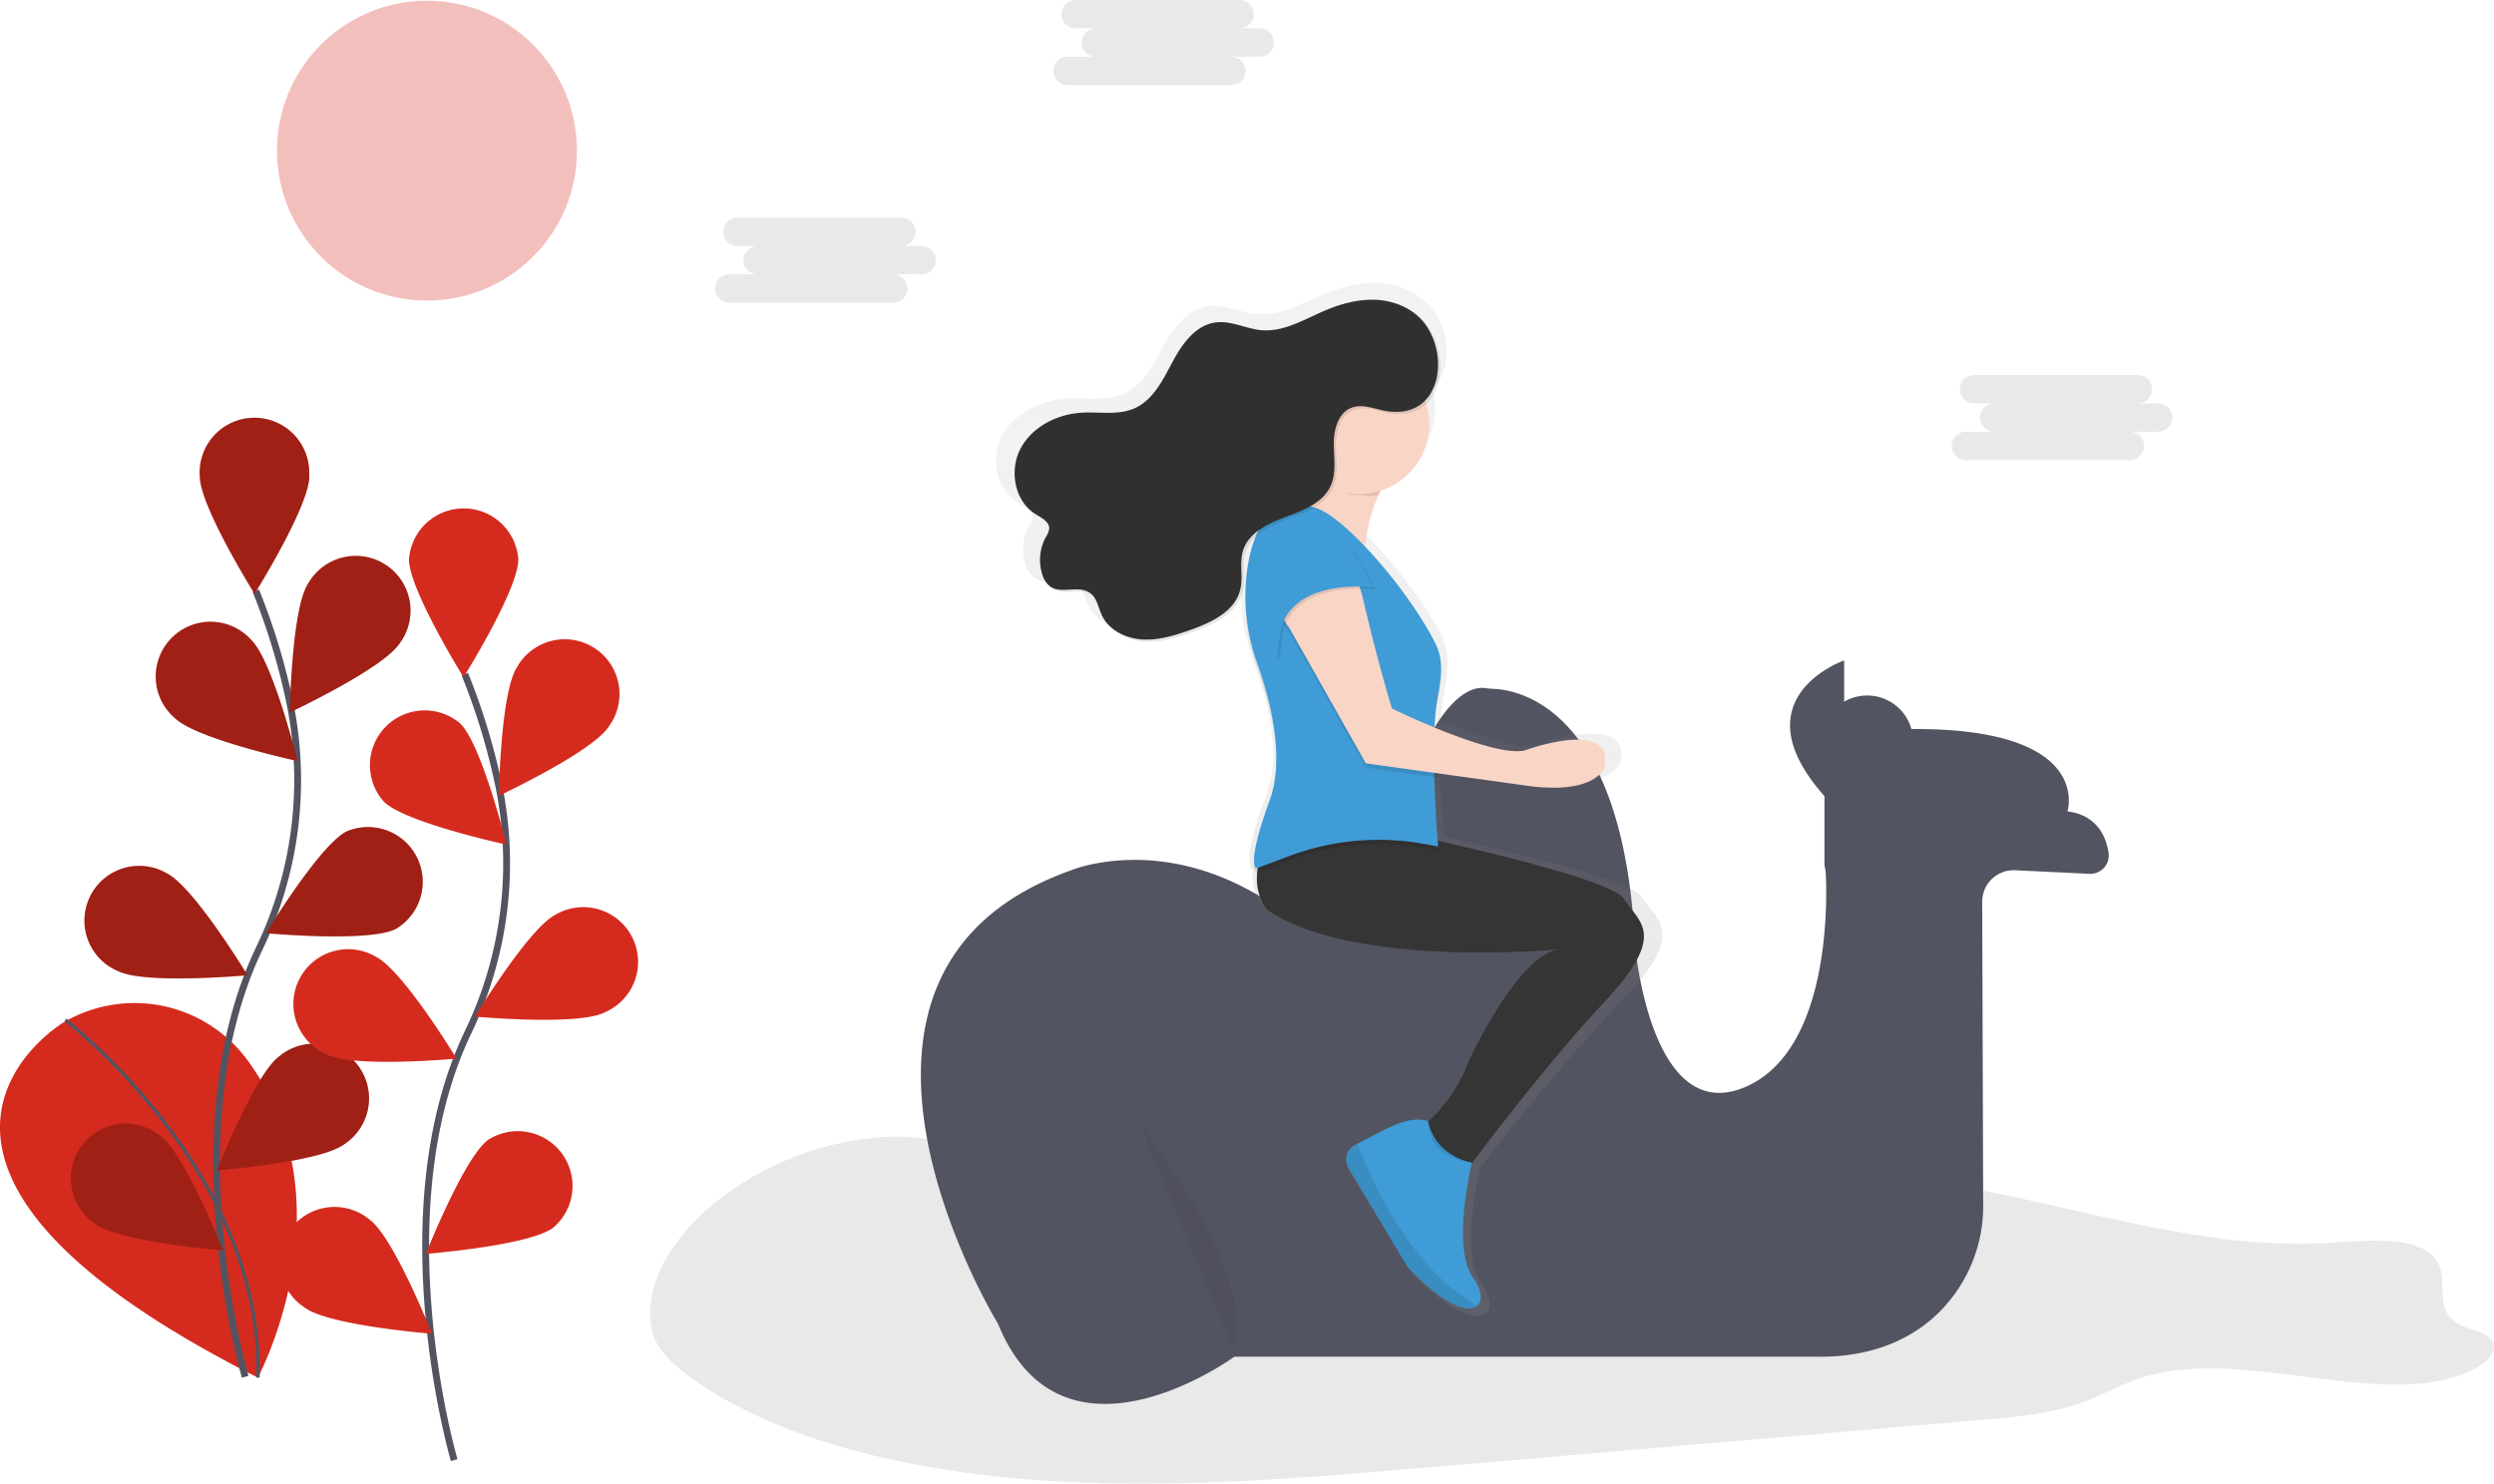 <svg id="fe432b33-0ce2-4da4-a36e-d7964c768f92" data-name="Layer 1" xmlns="http://www.w3.org/2000/svg" xmlns:xlink="http://www.w3.org/1999/xlink" width="728.509" height="433.507" viewBox="0 0 728.509 433.507"><defs><linearGradient id="a91ebf20-548b-4a4f-8023-1f25a643fefc" x1="769.016" y1="131.455" x2="769.016" y2="433.308" gradientTransform="matrix(1, 0, 0, -1, -145, 749.22)" gradientUnits="userSpaceOnUse"><stop offset="0" stop-color="gray" stop-opacity="0.25"/><stop offset="0.54" stop-color="gray" stop-opacity="0.12"/><stop offset="1" stop-color="gray" stop-opacity="0.1"/></linearGradient></defs><title>Through the desert</title><path d="M492.835,565.526c9.28-.7,18.55,1,27.41,2.87,53.2,11,107.62,26.72,163,20.87,29.39-3.11,57-12.23,86.78-12.73,50.46-.86,96.43,23,146.64,19.84,10.26-.65,22.79-1.89,29,3.15,7.2,5.88-.63,16.06,8.6,20.77,2.75,1.4,6.63,2,8.68,3.78,3.16,2.76.12,6.66-4,8.9-25,13.52-67-6.55-96.88,2.57-6.63,2-12,5.34-18.37,7.61-9.07,3.22-19.76,4.17-30.15,5.06l-159,13.66c-38.07,3.27-76.63,6.54-114.84,3.93s-76.66-11.78-101.64-29.65c-5.37-3.84-10.18-8.21-11.57-13.19C419.945,599.476,453.295,568.526,492.835,565.526Z" transform="translate(-235.746 -233.246)" fill="#252223" opacity="0.1" style="isolation:isolate"/><path d="M768.675,485.576v-19.71c-25.58-28.78,5.76-39.65,5.76-39.65v21.1c74.83-7,65.23,23,65.23,23,8.53,1.11,11.25,7.17,12,12.07a5.38,5.38,0,0,1-5.61,6.18l-21.64-1.04a9.19,9.19,0,0,0-9.648,8.708q-.013.246-.012.492l.29,88.69a43.68,43.68,0,0,1-15.27,33.46c-7.51,6.33-18.55,11.25-34.61,10.77h-168.84s-50.2,36.73-69.07-9.63c0,0-62.68-102.33,21.1-132.39,0,0,31.34-13.43,66.51,15.35,0,0,15.35,14.71,28.78-30.06,11.19-37.31,22.38-39.08,25.8-38.64.89.12,1.78.21,2.68.25,7.41.31,37.86,5.82,41.23,74.84,0,0,4.48,53.08,32,41.57,25.74-10.78,24-56.86,23.7-62.71a6.173,6.173,0,0,0-.17-1.16h0A6.14,6.14,0,0,1,768.675,485.576Z" transform="translate(-235.746 -233.246)" fill="#535461"/><circle cx="545.409" cy="216.64" r="13.43" fill="#535461"/><path d="M709.135,526.026c19.64-20.3,10.84-23.58,6.09-30.78-3.24-4.92-36.75-12.88-57.7-17.45-.13-1.7-.35-4.56-.55-8,0,0-.53-6.44-.49-10.86v-.11l1.34.18v-1.3l26.22,3.52c22.35,3.27,25.06-5.24,25.06-5.24,3.39-15.06-24.38-5.24-24.38-5.24-5.44,1.5-18.24-2.82-28.16-6.77a57.527,57.527,0,0,1,.74-6.65,50.002,50.002,0,0,0,1.24-10.16,16.54,16.54,0,0,0-1.79-8.48c-5-9.5-13.59-20.62-21.66-28.83a45.841,45.841,0,0,1,4.78-16.73,21.05,21.05,0,0,0,15.06-20,20.319,20.319,0,0,0-.93-6.09c5.81-5.3,5.62-16.23.28-23.25a15.609,15.609,0,0,0-1.9-2.06,20.77,20.77,0,0,0-13.6-5.77c-5.69-.33-11.35,1.2-16.59,3.39-6.17,2.59-12.35,6.21-19.06,5.68-4.83-.38-9.45-2.92-14.25-2.32-6.24.78-10.42,6.48-13.38,11.85s-6,11.38-11.73,13.85c-5,2.14-10.75,1-16.21,1.31-7.63.41-15.36,4.13-19,10.63-3.25,5.83-2.26,13.86,2.65,18.27a12.171,12.171,0,0,0,2.52,2,24.343,24.343,0,0,1,2.88,1.84,2.75,2.75,0,0,1,.75,2,5.85,5.85,0,0,1-1,2.46,14,14,0,0,0-1.14,11.11,7.15,7.15,0,0,0,2.16,3.44,5,5,0,0,0,1,.87c3.47,2.38,8.89-.48,12.34,1.92l.26.2c1.39,1.61,1.82,4,2.78,5.92a11,11,0,0,0,2.57,3.32,16.19,16.19,0,0,0,10.73,4.52c5.12.27,10.14-1.28,15-2.95,6.37-2.19,13.48-5.47,15.14-11.81,1-3.86-.31-8.07.91-11.87a10.87,10.87,0,0,1,3.14-4.7,40.35,40.35,0,0,0-2.58,9.86,53.998,53.998,0,0,0-.55,8.26,58.41,58.41,0,0,0,3.69,21.09c2.62,7.1,5.7,17.52,5.84,27.55a35.44,35.44,0,0,1-2.08,12.1c-4.26,11.23-5,16.25-4.81,18.5-.17,2.93.74,3.12.74,3.12l.26-.1a14.81,14.81,0,0,0,3.08,11.26c27.09,17.68,90.07,11.79,90.07,11.79-12.87,2-27.76,33.4-27.76,33.4a47.12,47.12,0,0,1-12.5,18.13v-.12c-6.43-2.2-15.36,3.63-21.95,6.8l-.54.25a4.86,4.86,0,0,0-2.18,7l18.24,29.5c11.47,11.89,19,13.94,21.62,11.68,1.73-1.47,1.37-4.79-1.3-8.41-6.49-8.78-.86-32.27-.38-34.24C673.745,567.076,692.635,543.086,709.135,526.026Z" transform="translate(-235.746 -233.246)" fill="url(#a91ebf20-548b-4a4f-8023-1f25a643fefc)"/><path d="M642.365,370.576s-9.59,14.07-7.67,28.14l-22.38-17.91s8.31-.64,10.23-19.83Z" transform="translate(-235.746 -233.246)" fill="#f9d5c6"/><path d="M639.815,475.466s65.87,13.43,70.35,20.47,12.79,10.23-5.76,30.06-40.29,49.24-40.29,49.24l-15.35-10.87a45.36,45.36,0,0,0,16-21.1s14.07-30.7,26.22-32.62c0,0-59.48,5.76-85.06-11.51,0,0-6.4-7-.64-18.55S639.815,475.466,639.815,475.466Z" transform="translate(-235.746 -233.246)" fill="#353535"/><path d="M619.345,382.726s-15.71-7.18-19.3,18.32a57.62,57.62,0,0,0,3,27.38c3.63,10.17,8.2,27.32,3.55,40-7,19.19-3.84,19.83-3.84,19.83l9.4-3.55a74.38,74.38,0,0,1,39.76-3.57l3.92.72s-2.56-29.93-.32-42.53c1.06-6,2.23-11.5-.52-16.91C646.535,405.846,627.225,384.206,619.345,382.726Z" transform="translate(-235.746 -233.246)" opacity="0.1" style="isolation:isolate"/><path d="M619.345,381.456s-15.71-7.18-19.3,18.32a57.62,57.62,0,0,0,3,27.38c3.63,10.17,8.2,27.32,3.55,40-7,19.19-3.84,19.83-3.84,19.83l9.4-3.55a74.38,74.38,0,0,1,39.76-3.57l3.92.72s-2.56-29.93-.32-42.53c1.06-6,2.23-11.5-.52-16.91C646.535,404.526,627.225,382.926,619.345,381.456Z" transform="translate(-235.746 -233.246)" fill="#409cd6"/><path d="M609.375,400.596c4.32-7.74,15.43-8,20.45-.7a30.24,30.24,0,0,1,4.23,10.33c4.48,19.19,8.31,31.34,8.31,31.34s9.91,3.52,14.17,6.25c-.42,6.22-.6,12.69-.6,12.69l-21.24-3-22.38-39.65S604.765,408.856,609.375,400.596Z" transform="translate(-235.746 -233.246)" opacity="0.1" style="isolation:isolate"/><path d="M609.375,399.316c4.32-7.74,15.43-8,20.45-.7a30.24,30.24,0,0,1,4.23,10.33c4.48,19.19,8.31,31.34,8.31,31.34s30.06,14.71,39,12.15c0,0,26.22-9.59,23,5.12,0,0-2.56,8.31-23.66,5.12l-46-6.4-22.39-39.65S604.765,407.576,609.375,399.316Z" transform="translate(-235.746 -233.246)" fill="#f9d5c6"/><path d="M619.025,368.976c1.19-2.84,2.35-1.43,2.88-6.72l19.83,9.59a48.871,48.871,0,0,0-3.35,6.06c-2,.63-4.38,0-6.56,0C626.895,377.936,622.555,371.876,619.025,368.976Z" transform="translate(-235.746 -233.246)" opacity="0.1" style="isolation:isolate"/><circle cx="397.029" cy="123.9" r="20.47" fill="#f9d5c6"/><path d="M641.875,354.066c-3.59-.48-7.28-2.34-10.67-1.05-3.89,1.48-5.23,6.32-5.21,10.48s.82,8.53-.9,12.32c-2.26,5-8,7.21-13.14,9.11s-10.82,4.57-12.45,9.8c-1.16,3.72.09,7.82-.86,11.59-1.57,6.2-8.28,9.39-14.3,11.54-4.56,1.62-9.3,3.14-14.13,2.88s-9.84-2.65-11.92-7c-1.09-2.29-1.45-5.14-3.51-6.62-3.26-2.35-8.38.45-11.65-1.88a6.72,6.72,0,0,1-2.3-3.57,14,14,0,0,1,1.07-10.84,5.82,5.82,0,0,0,1-2.41c.1-2.1-2.29-3.26-4.07-4.37-6.13-3.81-7.67-12.84-4.24-19.19s10.73-10,17.93-10.38c5.15-.29,10.59.81,15.31-1.28,5.43-2.41,8.28-8.27,11.07-13.52s6.74-10.81,12.64-11.57c4.54-.59,8.9,1.9,13.46,2.27,6.33.51,12.17-3,18-5.55,4.94-2.14,10.29-3.64,15.66-3.31s10.8,2.67,14,7C659.875,338.346,657.095,356.096,641.875,354.066Z" transform="translate(-235.746 -233.246)" opacity="0.1" style="isolation:isolate"/><path d="M641.225,353.426c-3.59-.48-7.28-2.34-10.67-1.05-3.89,1.48-5.23,6.32-5.21,10.48s.82,8.53-.9,12.32c-2.26,5-8,7.21-13.14,9.11s-10.82,4.57-12.45,9.8c-1.16,3.72.09,7.82-.86,11.59-1.57,6.2-8.28,9.39-14.3,11.54-4.56,1.62-9.3,3.14-14.13,2.88s-9.84-2.65-11.92-7c-1.09-2.29-1.45-5.14-3.51-6.62-3.26-2.35-8.38.45-11.65-1.88a6.72,6.72,0,0,1-2.3-3.57,14,14,0,0,1,1.04-10.85,5.82,5.82,0,0,0,1-2.41c.1-2.1-2.29-3.26-4.07-4.37-6.13-3.81-7.67-12.84-4.24-19.19s10.73-10,17.93-10.38c5.15-.29,10.59.81,15.31-1.28,5.43-2.41,8.28-8.27,11.07-13.52s6.74-10.81,12.64-11.57c4.54-.59,8.9,1.9,13.46,2.27,6.33.51,12.17-3,18-5.55,4.94-2.14,10.29-3.64,15.66-3.31s10.8,2.67,14,7C659.225,337.706,656.455,355.456,641.225,353.426Z" transform="translate(-235.746 -233.246)" fill="#2f302f"/><path d="M637.574,405.436s-26.22-3.2-27.5,15.35-5.12-22.38-5.12-22.38l12.15-9,14.12,4.52Z" transform="translate(-235.746 -233.246)" opacity="0.1" style="isolation:isolate"/><path d="M636.935,404.796s-26.22-3.2-27.5,15.35-5.12-22.38-5.12-22.38l12.15-9,14.07,4.48Z" transform="translate(-235.746 -233.246)" fill="#409cd6"/><path d="M629.655,574.526l17.19,28.84c10.83,11.61,17.93,13.62,20.41,11.41,1.63-1.44,1.3-4.68-1.23-8.21-6.4-9-.32-33.58-.32-33.58-11.51-2.56-12.79-12.15-12.79-12.15-6-2.14-14.47,3.55-20.7,6.62l-.51.24a4.83,4.83,0,0,0-2.256,6.447Q629.543,574.34,629.655,574.526Z" transform="translate(-235.746 -233.246)" fill="#409cd6"/><path d="M665.715,572.996s-12.79-.64-12.79-12.15C652.925,560.846,654.845,571.076,665.715,572.996Z" transform="translate(-235.746 -233.246)" opacity="0.1" style="isolation:isolate"/><path d="M629.655,574.526l17.19,28.84c10.83,11.61,17.93,13.62,20.41,11.41-5.94-3.14-22.27-14.37-35-47.32l-.51.24a4.83,4.83,0,0,0-2.302,6.431Q629.539,574.332,629.655,574.526Z" transform="translate(-235.746 -233.246)" opacity="0.1" style="isolation:isolate"/><path d="M254.065,532.146s-67.63,40.8,57,103.62c0,0,27.46-51-2.9-92.57a40.94,40.94,0,0,0-53.08-11.67Z" transform="translate(-235.746 -233.246)" fill="#D52B1E"/><path d="M254.845,531.286s57.88,44.24,56.25,104.48" transform="translate(-235.746 -233.246)" fill="none" stroke="#535461" stroke-miterlimit="10"/><path d="M307.375,635.526s-21.19-72,4-124.91a113.65,113.65,0,0,0,9.19-71.3,191.129,191.129,0,0,0-10.09-33.46" transform="translate(-235.746 -233.246)" fill="none" stroke="#535461" stroke-miterlimit="10" stroke-width="2"/><path d="M326.105,372.366c0,8.82-16,34.39-16,34.39s-16-25.57-16-34.39a16,16,0,1,1,31.93,0Z" transform="translate(-235.746 -233.246)" fill="#D52B1E"/><path d="M352.495,421.216c-4.79,7.4-32.09,20.19-32.09,20.19s.5-30.14,5.29-37.54a16,16,0,1,1,26.8,17.36Z" transform="translate(-235.746 -233.246)" fill="#D52B1E"/><path d="M351.345,504.686c-7.87,4-37.89,1.23-37.89,1.23s15.64-25.77,23.52-29.74a16,16,0,0,1,14.38,28.51Z" transform="translate(-235.746 -233.246)" fill="#D52B1E"/><path d="M336.225,567.636c-7.09,5.24-37.14,7.61-37.14,7.61s11.06-28,18.15-33.29a16,16,0,1,1,19,25.67Z" transform="translate(-235.746 -233.246)" fill="#D52B1E"/><path d="M286.875,443.106c6.32,6.14,35.79,12.51,35.79,12.51s-7.22-29.27-13.54-35.41a16,16,0,1,0-22.25,22.9Z" transform="translate(-235.746 -233.246)" fill="#D52B1E"/><path d="M270.165,516.966c7.87,4,37.89,1.23,37.89,1.23s-15.64-25.77-23.52-29.74a16,16,0,1,0-14.38,28.51Z" transform="translate(-235.746 -233.246)" fill="#D52B1E"/><path d="M263.765,590.976c7.09,5.24,37.14,7.61,37.14,7.61s-11.06-28-18.15-33.29a16,16,0,1,0-19,25.67Z" transform="translate(-235.746 -233.246)" fill="#D52B1E"/><path d="M326.105,372.366c0,8.82-16,34.39-16,34.39s-16-25.57-16-34.39a16,16,0,1,1,31.93,0Z" transform="translate(-235.746 -233.246)" opacity="0.25" style="isolation:isolate"/><path d="M352.495,421.216c-4.79,7.4-32.09,20.19-32.09,20.19s.5-30.14,5.29-37.54a16,16,0,1,1,26.8,17.36Z" transform="translate(-235.746 -233.246)" opacity="0.25" style="isolation:isolate"/><path d="M351.345,504.686c-7.87,4-37.89,1.23-37.89,1.23s15.64-25.77,23.52-29.74a16,16,0,0,1,14.38,28.51Z" transform="translate(-235.746 -233.246)" opacity="0.25" style="isolation:isolate"/><path d="M336.225,567.636c-7.09,5.24-37.14,7.61-37.14,7.61s11.06-28,18.15-33.29a16,16,0,1,1,19,25.67Z" transform="translate(-235.746 -233.246)" opacity="0.25" style="isolation:isolate"/><path d="M286.875,443.106c6.32,6.14,35.79,12.51,35.79,12.51s-7.22-29.27-13.54-35.41a16,16,0,1,0-22.25,22.9Z" transform="translate(-235.746 -233.246)" opacity="0.25" style="isolation:isolate"/><path d="M270.165,516.966c7.87,4,37.89,1.23,37.89,1.23s-15.64-25.77-23.52-29.74a16,16,0,1,0-14.38,28.51Z" transform="translate(-235.746 -233.246)" opacity="0.25" style="isolation:isolate"/><path d="M263.765,590.976c7.09,5.24,37.14,7.61,37.14,7.61s-11.06-28-18.15-33.29a16,16,0,1,0-19,25.67Z" transform="translate(-235.746 -233.246)" opacity="0.25" style="isolation:isolate"/><path d="M368.415,659.876s-21.19-72,4-124.91a113.65,113.65,0,0,0,9.19-71.3,191.131,191.131,0,0,0-10.09-33.46" transform="translate(-235.746 -233.246)" fill="none" stroke="#535461" stroke-miterlimit="10" stroke-width="2"/><path d="M387.145,396.736c0,8.82-16,34.39-16,34.39s-15.92-25.6-15.92-34.39a16,16,0,0,1,31.93,0Z" transform="translate(-235.746 -233.246)" fill="#D52B1E"/><path d="M413.535,445.586c-4.79,7.4-32.09,20.19-32.09,20.19s.5-30.14,5.29-37.54a16,16,0,1,1,26.8,17.36Z" transform="translate(-235.746 -233.246)" fill="#D52B1E"/><path d="M412.385,529.056c-7.87,4-37.89,1.23-37.89,1.23s15.63-25.76,23.51-29.76a16,16,0,1,1,14.38,28.51Z" transform="translate(-235.746 -233.246)" fill="#D52B1E"/><path d="M397.285,592.006c-7.09,5.24-37.14,7.61-37.14,7.61s11.06-28,18.15-33.29a16,16,0,0,1,19,25.67Z" transform="translate(-235.746 -233.246)" fill="#D52B1E"/><path d="M347.915,467.526c6.32,6.14,35.79,12.51,35.79,12.51s-7.22-29.27-13.54-35.41a16,16,0,0,0-22.25,22.9Z" transform="translate(-235.746 -233.246)" fill="#D52B1E"/><path d="M331.225,541.336c7.87,4,37.89,1.23,37.89,1.23s-15.64-25.77-23.52-29.74a16,16,0,1,0-14.37,28.51Z" transform="translate(-235.746 -233.246)" fill="#D52B1E"/><path d="M324.795,615.346c7.09,5.24,37.14,7.61,37.14,7.61s-11.06-28-18.15-33.29a16,16,0,1,0-19,25.67Z" transform="translate(-235.746 -233.246)" fill="#D52B1E"/><path d="M603.725,241.526h-5.91a4.14,4.14,0,0,0,0-8.28h-47.88a4.14,4.14,0,0,0,0,8.28h5.91a4.14,4.14,0,0,0,0,8.28h-8.28a4.14,4.14,0,0,0,0,8.28h47.88a4.14,4.14,0,0,0,.004-8.28h8.276a4.14,4.14,0,0,0,.004-8.28Z" transform="translate(-235.746 -233.246)" fill="#252223" opacity="0.1" style="isolation:isolate"/><path d="M504.935,305.126h-5.91a4.14,4.14,0,0,0,0-8.28h-47.87a4.14,4.14,0,0,0,0,8.28h5.91a4.14,4.14,0,0,0,0,8.28h-8.28a4.14,4.14,0,0,0-.004,8.28h47.884a4.14,4.14,0,0,0,.004-8.28h8.276a4.14,4.14,0,0,0,0-8.28Z" transform="translate(-235.746 -233.246)" fill="#252223" opacity="0.1" style="isolation:isolate"/><path d="M866.155,351.106h-5.93a4.14,4.14,0,0,0,.004-8.28H812.375a4.14,4.14,0,0,0-.004,8.28h5.914a4.14,4.14,0,0,0-.004,8.28H810.005a4.14,4.14,0,0,0-.004,8.28h47.884a4.14,4.14,0,0,0,.004-8.28h8.276a4.14,4.14,0,0,0,0-8.28Z" transform="translate(-235.746 -233.246)" fill="#252223" opacity="0.1" style="isolation:isolate"/><circle cx="124.719" cy="44.02" r="43.81" fill="#D52B1E" opacity="0.3" style="isolation:isolate"/><path d="M568.225,560.716s18,23.19,24.91,42.09,2.58,24.05,2.58,24.05" transform="translate(-235.746 -233.246)" opacity="0.05" style="isolation:isolate"/></svg>